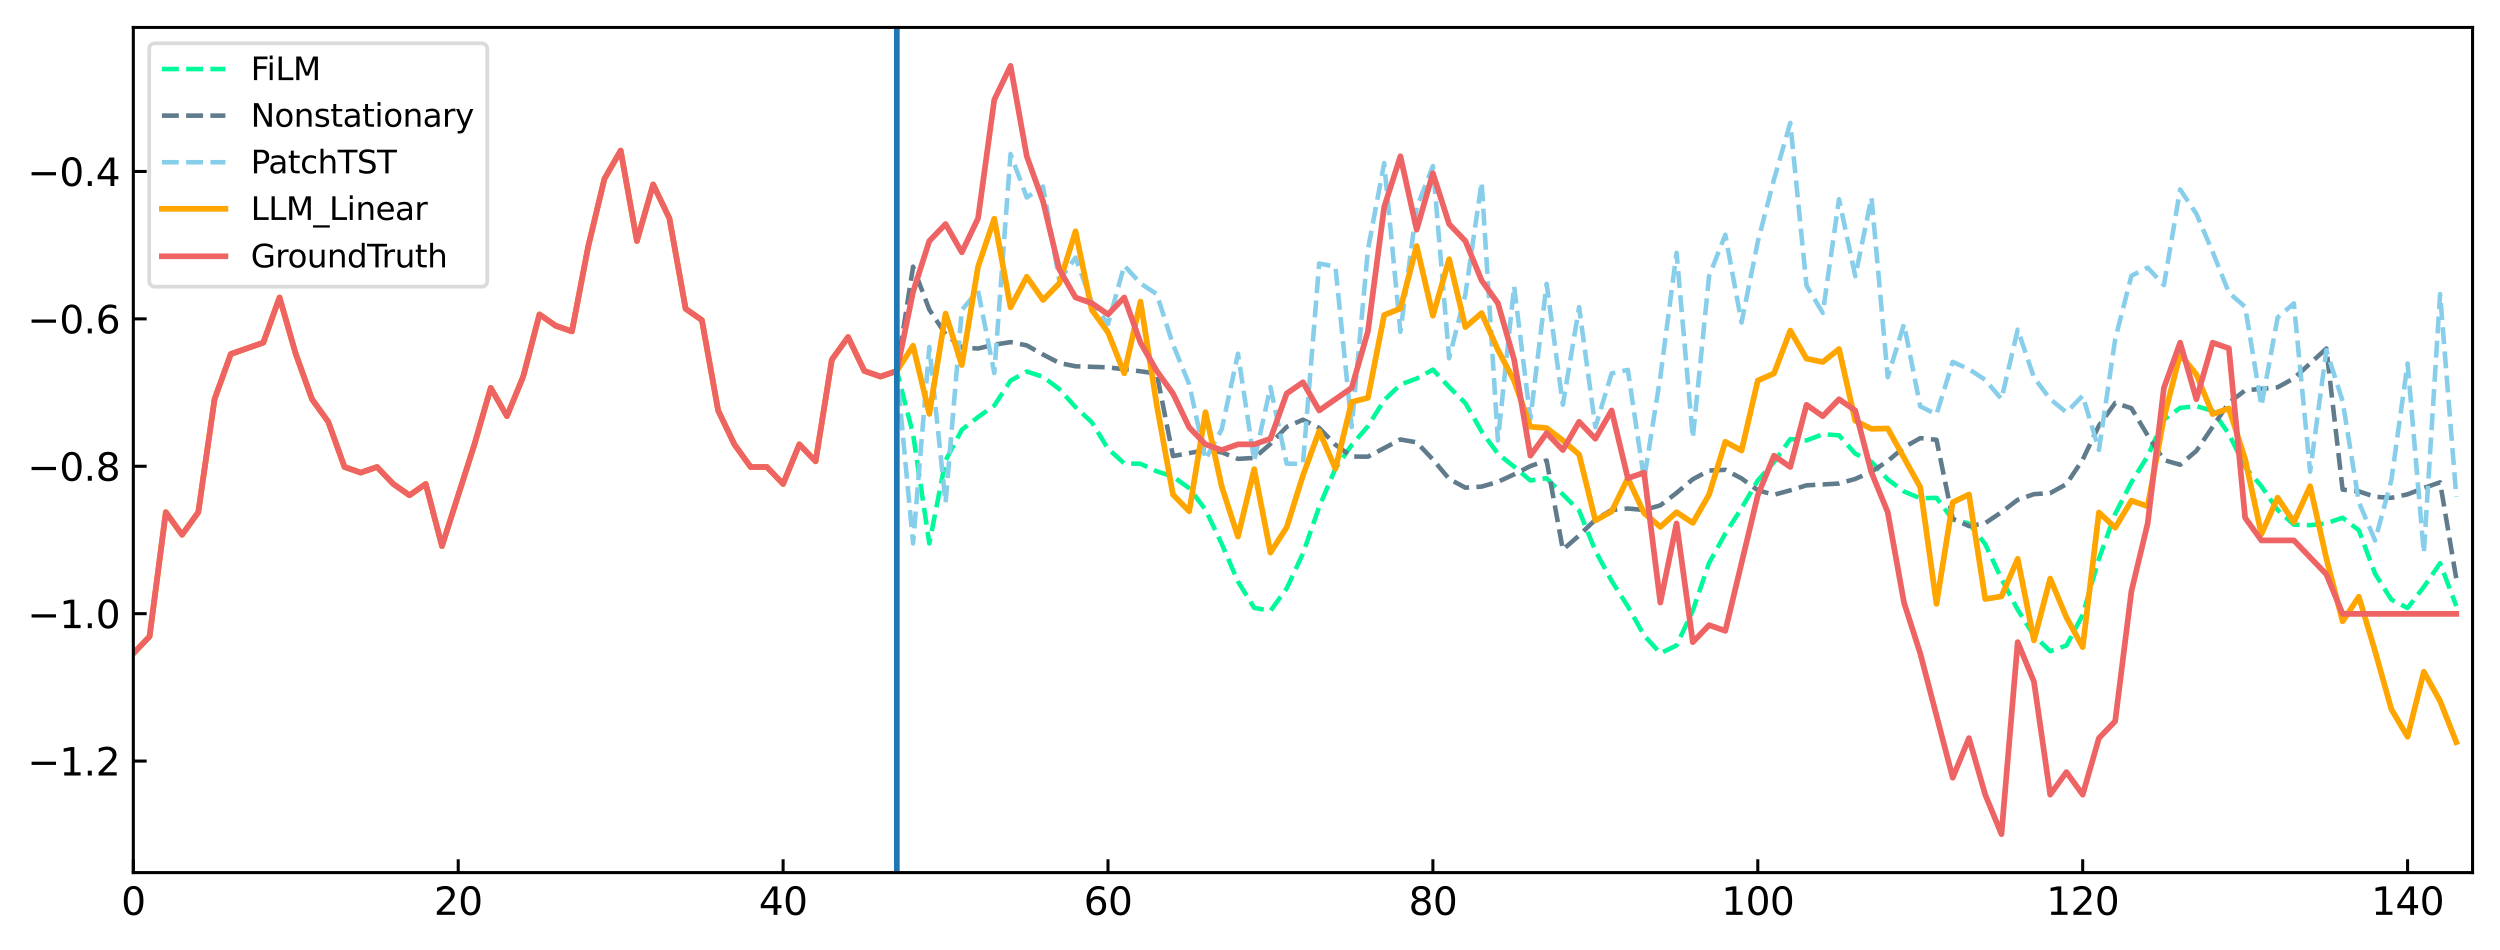 <?xml version="1.0" encoding="utf-8" standalone="no"?>
<!DOCTYPE svg PUBLIC "-//W3C//DTD SVG 1.1//EN"
  "http://www.w3.org/Graphics/SVG/1.1/DTD/svg11.dtd">
<svg xmlns:xlink="http://www.w3.org/1999/xlink" width="655.983pt" height="249.338pt" viewBox="0 0 655.983 249.338" xmlns="http://www.w3.org/2000/svg" version="1.1">
 <defs>
  <style type="text/css">*{stroke-linejoin: round; stroke-linecap: butt}</style>
 </defs>
 <g id="figure_1">
  <g id="patch_1">
   <path d="M 0 249.338 
L 655.983 249.338 
L 655.983 0 
L 0 0 
z
" style="fill: #ffffff"/>
  </g>
  <g id="axes_1">
   <g id="patch_2">
    <path d="M 34.983 228.96 
L 648.783 228.96 
L 648.783 7.2 
L 34.983 7.2 
z
" style="fill: #ffffff"/>
   </g>
   <g id="matplotlib.axis_1">
    <g id="xtick_1">
     <g id="line2d_1">
      <defs>
       <path id="md70ba033ee" d="M 0 0 
L 0 -3.5 
" style="stroke: #000000; stroke-width: 0.8"/>
      </defs>
      <g>
       <use xlink:href="#md70ba033ee" x="34.983" y="228.96" style="stroke: #000000; stroke-width: 0.8"/>
      </g>
     </g>
     <g id="text_1">
      <!-- 0 -->
      <g transform="translate(31.802 240.058)scale(0.1 -0.1)">
       <defs>
        <path id="DejaVuSans-30" d="M 2034 4250 
Q 1547 4250 1301 3770 
Q 1056 3291 1056 2328 
Q 1056 1369 1301 889 
Q 1547 409 2034 409 
Q 2525 409 2770 889 
Q 3016 1369 3016 2328 
Q 3016 3291 2770 3770 
Q 2525 4250 2034 4250 
z
M 2034 4750 
Q 2819 4750 3233 4129 
Q 3647 3509 3647 2328 
Q 3647 1150 3233 529 
Q 2819 -91 2034 -91 
Q 1250 -91 836 529 
Q 422 1150 422 2328 
Q 422 3509 836 4129 
Q 1250 4750 2034 4750 
z
" transform="scale(0.016)"/>
       </defs>
       <use xlink:href="#DejaVuSans-30"/>
      </g>
     </g>
    </g>
    <g id="xtick_2">
     <g id="line2d_2">
      <g>
       <use xlink:href="#md70ba033ee" x="120.233" y="228.96" style="stroke: #000000; stroke-width: 0.8"/>
      </g>
     </g>
     <g id="text_2">
      <!-- 20 -->
      <g transform="translate(113.87 240.058)scale(0.1 -0.1)">
       <defs>
        <path id="DejaVuSans-32" d="M 1228 531 
L 3431 531 
L 3431 0 
L 469 0 
L 469 531 
Q 828 903 1448 1529 
Q 2069 2156 2228 2338 
Q 2531 2678 2651 2914 
Q 2772 3150 2772 3378 
Q 2772 3750 2511 3984 
Q 2250 4219 1831 4219 
Q 1534 4219 1204 4116 
Q 875 4013 500 3803 
L 500 4441 
Q 881 4594 1212 4672 
Q 1544 4750 1819 4750 
Q 2544 4750 2975 4387 
Q 3406 4025 3406 3419 
Q 3406 3131 3298 2873 
Q 3191 2616 2906 2266 
Q 2828 2175 2409 1742 
Q 1991 1309 1228 531 
z
" transform="scale(0.016)"/>
       </defs>
       <use xlink:href="#DejaVuSans-32"/>
       <use xlink:href="#DejaVuSans-30" x="63.623"/>
      </g>
     </g>
    </g>
    <g id="xtick_3">
     <g id="line2d_3">
      <g>
       <use xlink:href="#md70ba033ee" x="205.483" y="228.96" style="stroke: #000000; stroke-width: 0.8"/>
      </g>
     </g>
     <g id="text_3">
      <!-- 40 -->
      <g transform="translate(199.12 240.058)scale(0.1 -0.1)">
       <defs>
        <path id="DejaVuSans-34" d="M 2419 4116 
L 825 1625 
L 2419 1625 
L 2419 4116 
z
M 2253 4666 
L 3047 4666 
L 3047 1625 
L 3713 1625 
L 3713 1100 
L 3047 1100 
L 3047 0 
L 2419 0 
L 2419 1100 
L 313 1100 
L 313 1709 
L 2253 4666 
z
" transform="scale(0.016)"/>
       </defs>
       <use xlink:href="#DejaVuSans-34"/>
       <use xlink:href="#DejaVuSans-30" x="63.623"/>
      </g>
     </g>
    </g>
    <g id="xtick_4">
     <g id="line2d_4">
      <g>
       <use xlink:href="#md70ba033ee" x="290.733" y="228.96" style="stroke: #000000; stroke-width: 0.8"/>
      </g>
     </g>
     <g id="text_4">
      <!-- 60 -->
      <g transform="translate(284.37 240.058)scale(0.1 -0.1)">
       <defs>
        <path id="DejaVuSans-36" d="M 2113 2584 
Q 1688 2584 1439 2293 
Q 1191 2003 1191 1497 
Q 1191 994 1439 701 
Q 1688 409 2113 409 
Q 2538 409 2786 701 
Q 3034 994 3034 1497 
Q 3034 2003 2786 2293 
Q 2538 2584 2113 2584 
z
M 3366 4563 
L 3366 3988 
Q 3128 4100 2886 4159 
Q 2644 4219 2406 4219 
Q 1781 4219 1451 3797 
Q 1122 3375 1075 2522 
Q 1259 2794 1537 2939 
Q 1816 3084 2150 3084 
Q 2853 3084 3261 2657 
Q 3669 2231 3669 1497 
Q 3669 778 3244 343 
Q 2819 -91 2113 -91 
Q 1303 -91 875 529 
Q 447 1150 447 2328 
Q 447 3434 972 4092 
Q 1497 4750 2381 4750 
Q 2619 4750 2861 4703 
Q 3103 4656 3366 4563 
z
" transform="scale(0.016)"/>
       </defs>
       <use xlink:href="#DejaVuSans-36"/>
       <use xlink:href="#DejaVuSans-30" x="63.623"/>
      </g>
     </g>
    </g>
    <g id="xtick_5">
     <g id="line2d_5">
      <g>
       <use xlink:href="#md70ba033ee" x="375.983" y="228.96" style="stroke: #000000; stroke-width: 0.8"/>
      </g>
     </g>
     <g id="text_5">
      <!-- 80 -->
      <g transform="translate(369.62 240.058)scale(0.1 -0.1)">
       <defs>
        <path id="DejaVuSans-38" d="M 2034 2216 
Q 1584 2216 1326 1975 
Q 1069 1734 1069 1313 
Q 1069 891 1326 650 
Q 1584 409 2034 409 
Q 2484 409 2743 651 
Q 3003 894 3003 1313 
Q 3003 1734 2745 1975 
Q 2488 2216 2034 2216 
z
M 1403 2484 
Q 997 2584 770 2862 
Q 544 3141 544 3541 
Q 544 4100 942 4425 
Q 1341 4750 2034 4750 
Q 2731 4750 3128 4425 
Q 3525 4100 3525 3541 
Q 3525 3141 3298 2862 
Q 3072 2584 2669 2484 
Q 3125 2378 3379 2068 
Q 3634 1759 3634 1313 
Q 3634 634 3220 271 
Q 2806 -91 2034 -91 
Q 1263 -91 848 271 
Q 434 634 434 1313 
Q 434 1759 690 2068 
Q 947 2378 1403 2484 
z
M 1172 3481 
Q 1172 3119 1398 2916 
Q 1625 2713 2034 2713 
Q 2441 2713 2670 2916 
Q 2900 3119 2900 3481 
Q 2900 3844 2670 4047 
Q 2441 4250 2034 4250 
Q 1625 4250 1398 4047 
Q 1172 3844 1172 3481 
z
" transform="scale(0.016)"/>
       </defs>
       <use xlink:href="#DejaVuSans-38"/>
       <use xlink:href="#DejaVuSans-30" x="63.623"/>
      </g>
     </g>
    </g>
    <g id="xtick_6">
     <g id="line2d_6">
      <g>
       <use xlink:href="#md70ba033ee" x="461.233" y="228.96" style="stroke: #000000; stroke-width: 0.8"/>
      </g>
     </g>
     <g id="text_6">
      <!-- 100 -->
      <g transform="translate(451.689 240.058)scale(0.1 -0.1)">
       <defs>
        <path id="DejaVuSans-31" d="M 794 531 
L 1825 531 
L 1825 4091 
L 703 3866 
L 703 4441 
L 1819 4666 
L 2450 4666 
L 2450 531 
L 3481 531 
L 3481 0 
L 794 0 
L 794 531 
z
" transform="scale(0.016)"/>
       </defs>
       <use xlink:href="#DejaVuSans-31"/>
       <use xlink:href="#DejaVuSans-30" x="63.623"/>
       <use xlink:href="#DejaVuSans-30" x="127.246"/>
      </g>
     </g>
    </g>
    <g id="xtick_7">
     <g id="line2d_7">
      <g>
       <use xlink:href="#md70ba033ee" x="546.483" y="228.96" style="stroke: #000000; stroke-width: 0.8"/>
      </g>
     </g>
     <g id="text_7">
      <!-- 120 -->
      <g transform="translate(536.939 240.058)scale(0.1 -0.1)">
       <use xlink:href="#DejaVuSans-31"/>
       <use xlink:href="#DejaVuSans-32" x="63.623"/>
       <use xlink:href="#DejaVuSans-30" x="127.246"/>
      </g>
     </g>
    </g>
    <g id="xtick_8">
     <g id="line2d_8">
      <g>
       <use xlink:href="#md70ba033ee" x="631.733" y="228.96" style="stroke: #000000; stroke-width: 0.8"/>
      </g>
     </g>
     <g id="text_8">
      <!-- 140 -->
      <g transform="translate(622.189 240.058)scale(0.1 -0.1)">
       <use xlink:href="#DejaVuSans-31"/>
       <use xlink:href="#DejaVuSans-34" x="63.623"/>
       <use xlink:href="#DejaVuSans-30" x="127.246"/>
      </g>
     </g>
    </g>
   </g>
   <g id="matplotlib.axis_2">
    <g id="ytick_1">
     <g id="line2d_9">
      <defs>
       <path id="m223c88ef98" d="M 0 0 
L 3.5 0 
" style="stroke: #000000; stroke-width: 0.8"/>
      </defs>
      <g>
       <use xlink:href="#m223c88ef98" x="34.983" y="199.694" style="stroke: #000000; stroke-width: 0.8"/>
      </g>
     </g>
     <g id="text_9">
      <!-- −1.2 -->
      <g transform="translate(7.2 203.493)scale(0.1 -0.1)">
       <defs>
        <path id="DejaVuSans-2212" d="M 678 2272 
L 4684 2272 
L 4684 1741 
L 678 1741 
L 678 2272 
z
" transform="scale(0.016)"/>
        <path id="DejaVuSans-2e" d="M 684 794 
L 1344 794 
L 1344 0 
L 684 0 
L 684 794 
z
" transform="scale(0.016)"/>
       </defs>
       <use xlink:href="#DejaVuSans-2212"/>
       <use xlink:href="#DejaVuSans-31" x="83.789"/>
       <use xlink:href="#DejaVuSans-2e" x="147.412"/>
       <use xlink:href="#DejaVuSans-32" x="179.199"/>
      </g>
     </g>
    </g>
    <g id="ytick_2">
     <g id="line2d_10">
      <g>
       <use xlink:href="#m223c88ef98" x="34.983" y="161.02" style="stroke: #000000; stroke-width: 0.8"/>
      </g>
     </g>
     <g id="text_10">
      <!-- −1.0 -->
      <g transform="translate(7.2 164.819)scale(0.1 -0.1)">
       <use xlink:href="#DejaVuSans-2212"/>
       <use xlink:href="#DejaVuSans-31" x="83.789"/>
       <use xlink:href="#DejaVuSans-2e" x="147.412"/>
       <use xlink:href="#DejaVuSans-30" x="179.199"/>
      </g>
     </g>
    </g>
    <g id="ytick_3">
     <g id="line2d_11">
      <g>
       <use xlink:href="#m223c88ef98" x="34.983" y="122.346" style="stroke: #000000; stroke-width: 0.8"/>
      </g>
     </g>
     <g id="text_11">
      <!-- −0.8 -->
      <g transform="translate(7.2 126.145)scale(0.1 -0.1)">
       <use xlink:href="#DejaVuSans-2212"/>
       <use xlink:href="#DejaVuSans-30" x="83.789"/>
       <use xlink:href="#DejaVuSans-2e" x="147.412"/>
       <use xlink:href="#DejaVuSans-38" x="179.199"/>
      </g>
     </g>
    </g>
    <g id="ytick_4">
     <g id="line2d_12">
      <g>
       <use xlink:href="#m223c88ef98" x="34.983" y="83.672" style="stroke: #000000; stroke-width: 0.8"/>
      </g>
     </g>
     <g id="text_12">
      <!-- −0.6 -->
      <g transform="translate(7.2 87.471)scale(0.1 -0.1)">
       <use xlink:href="#DejaVuSans-2212"/>
       <use xlink:href="#DejaVuSans-30" x="83.789"/>
       <use xlink:href="#DejaVuSans-2e" x="147.412"/>
       <use xlink:href="#DejaVuSans-36" x="179.199"/>
      </g>
     </g>
    </g>
    <g id="ytick_5">
     <g id="line2d_13">
      <g>
       <use xlink:href="#m223c88ef98" x="34.983" y="44.997" style="stroke: #000000; stroke-width: 0.8"/>
      </g>
     </g>
     <g id="text_13">
      <!-- −0.4 -->
      <g transform="translate(7.2 48.797)scale(0.1 -0.1)">
       <use xlink:href="#DejaVuSans-2212"/>
       <use xlink:href="#DejaVuSans-30" x="83.789"/>
       <use xlink:href="#DejaVuSans-2e" x="147.412"/>
       <use xlink:href="#DejaVuSans-34" x="179.199"/>
      </g>
     </g>
    </g>
   </g>
   <g id="line2d_14">
    <path d="M 34.983 171.446 
L 39.245 167 
L 43.508 134.401 
L 47.77 140.322 
L 52.033 134.401 
L 56.295 104.752 
L 60.558 92.888 
L 69.083 89.917 
L 73.345 78.053 
L 77.608 92.888 
L 81.87 104.752 
L 86.133 110.673 
L 90.395 122.537 
L 94.658 124.012 
L 98.92 122.537 
L 103.183 126.983 
L 107.445 129.954 
L 111.708 126.983 
L 115.97 143.293 
L 124.495 116.594 
L 128.758 101.78 
L 133.02 109.198 
L 137.283 98.809 
L 141.545 82.499 
L 145.808 85.47 
L 150.07 86.945 
L 154.333 64.714 
L 158.595 46.929 
L 162.858 39.511 
L 167.12 63.239 
L 171.383 48.404 
L 175.645 57.297 
L 179.908 81.024 
L 184.17 83.995 
L 188.433 107.702 
L 192.695 116.594 
L 196.958 122.537 
L 201.22 122.537 
L 205.483 126.983 
L 209.745 116.594 
L 214.008 121.041 
L 218.27 94.363 
L 222.533 88.442 
L 226.795 97.334 
L 231.058 98.809 
L 235.32 97.334 
L 239.583 113.915 
L 243.845 142.592 
L 248.108 120.849 
L 252.37 112.771 
L 256.633 109.438 
L 260.895 106.42 
L 265.158 99.879 
L 269.42 97.491 
L 273.683 98.873 
L 277.945 102.087 
L 282.208 106.818 
L 286.47 110.788 
L 290.733 117.724 
L 294.995 121.604 
L 299.258 121.691 
L 303.52 123.679 
L 307.783 125.044 
L 312.045 128.114 
L 316.308 133.72 
L 320.57 142.703 
L 324.833 152.581 
L 329.095 159.489 
L 333.358 160.284 
L 337.62 154.387 
L 341.883 145.253 
L 346.145 132.991 
L 350.408 122.921 
L 354.67 116.781 
L 358.933 111.831 
L 363.195 105.007 
L 367.458 100.912 
L 371.72 99.329 
L 375.983 96.984 
L 380.245 101.555 
L 384.508 105.782 
L 388.77 113.22 
L 393.033 119.057 
L 397.295 122.469 
L 401.558 126.078 
L 405.82 125.48 
L 414.345 134.001 
L 418.608 144.505 
L 422.87 152.41 
L 427.133 159.121 
L 431.395 166.724 
L 435.658 171.413 
L 439.92 169.343 
L 444.183 160.211 
L 448.445 147.731 
L 452.708 140.005 
L 456.97 133.354 
L 461.233 126.078 
L 465.495 121.219 
L 469.758 115.216 
L 474.02 115.562 
L 478.283 113.96 
L 482.545 114.223 
L 486.808 119.043 
L 491.07 121.208 
L 495.333 125.779 
L 499.595 128.959 
L 503.858 130.744 
L 508.12 130.631 
L 512.383 136.343 
L 516.645 137.373 
L 520.908 142.764 
L 525.17 151.877 
L 529.433 159.987 
L 533.695 166.789 
L 537.958 170.863 
L 542.22 169.391 
L 546.483 161.306 
L 550.745 146.61 
L 555.008 134.82 
L 559.27 126.519 
L 563.533 119.677 
L 567.795 110.117 
L 572.058 107.024 
L 576.32 106.577 
L 580.583 107.799 
L 584.845 113.871 
L 589.108 122.604 
L 593.37 127.575 
L 597.633 133.8 
L 601.895 137.665 
L 606.158 137.807 
L 610.42 137.321 
L 614.683 135.848 
L 618.945 139.146 
L 623.208 150.552 
L 627.47 157.334 
L 631.733 159.54 
L 635.995 153.99 
L 640.258 147.785 
L 644.52 159.02 
L 644.52 159.02 
" clip-path="url(#p377c8f3052)" style="fill: none; stroke-dasharray: 4.44,1.92; stroke-dashoffset: 0; stroke: #00fa9a; stroke-width: 1.2"/>
   </g>
   <g id="line2d_15">
    <path d="M 34.983 171.446 
L 39.245 167 
L 43.508 134.401 
L 47.77 140.322 
L 52.033 134.401 
L 56.295 104.752 
L 60.558 92.888 
L 69.083 89.917 
L 73.345 78.053 
L 77.608 92.888 
L 81.87 104.752 
L 86.133 110.673 
L 90.395 122.537 
L 94.658 124.012 
L 98.92 122.537 
L 103.183 126.983 
L 107.445 129.954 
L 111.708 126.983 
L 115.97 143.293 
L 124.495 116.594 
L 128.758 101.78 
L 133.02 109.198 
L 137.283 98.809 
L 141.545 82.499 
L 145.808 85.47 
L 150.07 86.945 
L 154.333 64.714 
L 158.595 46.929 
L 162.858 39.511 
L 167.12 63.239 
L 171.383 48.404 
L 175.645 57.297 
L 179.908 81.024 
L 184.17 83.995 
L 188.433 107.702 
L 192.695 116.594 
L 196.958 122.537 
L 201.22 122.537 
L 205.483 126.983 
L 209.745 116.594 
L 214.008 121.041 
L 218.27 94.363 
L 222.533 88.442 
L 226.795 97.334 
L 231.058 98.809 
L 235.32 97.334 
L 239.583 69.969 
L 243.845 81.233 
L 248.108 87.69 
L 252.37 91.185 
L 256.633 91.454 
L 260.895 90.438 
L 265.158 89.771 
L 269.42 90.629 
L 273.683 93.028 
L 277.945 95.241 
L 282.208 96.11 
L 290.733 96.389 
L 299.258 97.423 
L 303.52 98.027 
L 307.783 119.664 
L 316.308 118.115 
L 320.57 118.683 
L 324.833 120.408 
L 329.095 120.15 
L 333.358 116.481 
L 337.62 112.004 
L 341.883 110.128 
L 346.145 112.28 
L 350.408 116.704 
L 354.67 119.79 
L 358.933 119.833 
L 367.458 115.322 
L 371.72 116.061 
L 375.983 120.568 
L 380.245 125.667 
L 384.508 127.965 
L 388.77 127.684 
L 393.033 126.433 
L 397.295 124.473 
L 401.558 122.299 
L 405.82 120.82 
L 410.083 144.242 
L 414.345 140.504 
L 418.608 136.374 
L 422.87 133.818 
L 427.133 133.437 
L 431.395 133.814 
L 435.658 132.601 
L 439.92 129.327 
L 444.183 125.746 
L 448.445 123.47 
L 452.708 123.281 
L 456.97 125.54 
L 461.233 128.647 
L 465.495 129.822 
L 469.758 128.661 
L 474.02 127.351 
L 482.545 126.878 
L 486.808 125.668 
L 491.07 123.772 
L 495.333 120.981 
L 499.595 117.377 
L 503.858 114.964 
L 508.12 115.4 
L 512.383 136.113 
L 516.645 138.041 
L 520.908 137.268 
L 525.17 134.399 
L 529.433 131.147 
L 533.695 129.663 
L 537.958 129.386 
L 542.22 127.036 
L 546.483 120.601 
L 550.745 111.678 
L 555.008 105.743 
L 559.27 107.112 
L 563.533 114.254 
L 567.795 120.716 
L 572.058 121.946 
L 576.32 118.296 
L 584.845 105.686 
L 589.108 102.437 
L 597.633 101.622 
L 601.895 99.286 
L 610.42 91.461 
L 614.683 128.465 
L 618.945 128.933 
L 623.208 130.365 
L 627.47 130.619 
L 631.733 129.711 
L 635.995 128.053 
L 640.258 126.559 
L 644.52 151.907 
L 644.52 151.907 
" clip-path="url(#p377c8f3052)" style="fill: none; stroke-dasharray: 4.44,1.92; stroke-dashoffset: 0; stroke: #607b8b; stroke-width: 1.2"/>
   </g>
   <g id="line2d_16">
    <path d="M 34.983 171.446 
L 39.245 167 
L 43.508 134.401 
L 47.77 140.322 
L 52.033 134.401 
L 56.295 104.752 
L 60.558 92.888 
L 69.083 89.917 
L 73.345 78.053 
L 77.608 92.888 
L 81.87 104.752 
L 86.133 110.673 
L 90.395 122.537 
L 94.658 124.012 
L 98.92 122.537 
L 103.183 126.983 
L 107.445 129.954 
L 111.708 126.983 
L 115.97 143.293 
L 124.495 116.594 
L 128.758 101.78 
L 133.02 109.198 
L 137.283 98.809 
L 141.545 82.499 
L 145.808 85.47 
L 150.07 86.945 
L 154.333 64.714 
L 158.595 46.929 
L 162.858 39.511 
L 167.12 63.239 
L 171.383 48.404 
L 175.645 57.297 
L 179.908 81.024 
L 184.17 83.995 
L 188.433 107.702 
L 192.695 116.594 
L 196.958 122.537 
L 201.22 122.537 
L 205.483 126.983 
L 209.745 116.594 
L 214.008 121.041 
L 218.27 94.363 
L 222.533 88.442 
L 226.795 97.334 
L 231.058 98.809 
L 235.32 97.334 
L 239.583 142.582 
L 243.845 91.04 
L 248.108 131.937 
L 252.37 81.335 
L 256.633 76.289 
L 260.895 97.874 
L 265.158 40.393 
L 269.42 51.811 
L 273.683 48.947 
L 277.945 73.567 
L 282.208 67.59 
L 286.47 79.341 
L 290.733 85.052 
L 294.995 69.664 
L 299.258 74.367 
L 303.52 77.16 
L 307.783 90.401 
L 312.045 100.848 
L 316.308 120.543 
L 320.57 112.642 
L 324.833 92.816 
L 329.095 120.917 
L 333.358 101.575 
L 337.62 121.657 
L 341.883 121.719 
L 346.145 69.137 
L 350.408 69.99 
L 354.67 112.043 
L 358.933 65.524 
L 363.195 42.799 
L 367.458 87.074 
L 371.72 54.464 
L 375.983 43.58 
L 380.245 93.995 
L 384.508 77.223 
L 388.77 47.766 
L 393.033 115.557 
L 397.295 75.092 
L 401.558 109.953 
L 405.82 74.469 
L 410.083 106.192 
L 414.345 80.593 
L 418.608 112.086 
L 422.87 97.985 
L 427.133 97.053 
L 431.395 125.802 
L 435.658 98.894 
L 439.92 66.342 
L 444.183 114.904 
L 448.445 72.458 
L 452.708 61.61 
L 456.97 84.641 
L 461.233 63.429 
L 465.495 47.036 
L 469.758 32.257 
L 474.02 74.964 
L 478.283 82.104 
L 482.545 52.262 
L 486.808 72.474 
L 491.07 51.838 
L 495.333 98.972 
L 499.595 85.041 
L 503.858 106.624 
L 508.12 108.727 
L 512.383 94.961 
L 516.645 96.866 
L 520.908 99.671 
L 525.17 104.714 
L 529.433 86.497 
L 533.695 99.059 
L 537.958 104.714 
L 542.22 108.209 
L 546.483 103.821 
L 550.745 118.062 
L 555.008 88.999 
L 559.27 72.356 
L 563.533 70.233 
L 567.795 74.81 
L 572.058 49.729 
L 576.32 56.114 
L 580.583 66.098 
L 584.845 76.795 
L 589.108 80.521 
L 593.37 106.51 
L 597.633 83.303 
L 601.895 79.614 
L 606.158 123.778 
L 610.42 91.88 
L 614.683 105.248 
L 618.945 131.78 
L 623.208 141.821 
L 627.47 126.021 
L 631.733 95.381 
L 635.995 145.084 
L 640.258 77.16 
L 644.52 130.399 
L 644.52 130.399 
" clip-path="url(#p377c8f3052)" style="fill: none; stroke-dasharray: 4.44,1.92; stroke-dashoffset: 0; stroke: #87ceeb; stroke-width: 1.2"/>
   </g>
   <g id="line2d_17">
    <path d="M 34.983 171.446 
L 39.245 167 
L 43.508 134.401 
L 47.77 140.322 
L 52.033 134.401 
L 56.295 104.752 
L 60.558 92.888 
L 69.083 89.917 
L 73.345 78.053 
L 77.608 92.888 
L 81.87 104.752 
L 86.133 110.673 
L 90.395 122.537 
L 94.658 124.012 
L 98.92 122.537 
L 103.183 126.983 
L 107.445 129.954 
L 111.708 126.983 
L 115.97 143.293 
L 124.495 116.594 
L 128.758 101.78 
L 133.02 109.198 
L 137.283 98.809 
L 141.545 82.499 
L 145.808 85.47 
L 150.07 86.945 
L 154.333 64.714 
L 158.595 46.929 
L 162.858 39.511 
L 167.12 63.239 
L 171.383 48.404 
L 175.645 57.297 
L 179.908 81.024 
L 184.17 83.995 
L 188.433 107.702 
L 192.695 116.594 
L 196.958 122.537 
L 201.22 122.537 
L 205.483 126.983 
L 209.745 116.594 
L 214.008 121.041 
L 218.27 94.363 
L 222.533 88.442 
L 226.795 97.334 
L 231.058 98.809 
L 235.32 97.334 
L 239.583 90.715 
L 243.845 108.607 
L 248.108 82.289 
L 252.37 95.786 
L 256.633 69.986 
L 260.895 57.383 
L 265.158 80.633 
L 269.42 72.616 
L 273.683 78.711 
L 277.945 74.365 
L 282.208 60.697 
L 286.47 81.302 
L 290.733 87.209 
L 294.995 97.955 
L 299.258 79.125 
L 303.52 106.275 
L 307.783 129.793 
L 312.045 134.16 
L 316.308 108.148 
L 320.57 127.663 
L 324.833 140.797 
L 329.095 123.107 
L 333.358 144.99 
L 337.62 138.375 
L 341.883 124.772 
L 346.145 113.101 
L 350.408 122.977 
L 354.67 105.472 
L 358.933 104.393 
L 363.195 82.665 
L 367.458 80.954 
L 371.72 64.549 
L 375.983 82.838 
L 380.245 68.005 
L 384.508 85.839 
L 388.77 82.15 
L 393.033 91.787 
L 397.295 99.891 
L 401.558 111.971 
L 405.82 112.315 
L 410.083 115.567 
L 414.345 119.263 
L 418.608 136.556 
L 422.87 134.225 
L 427.133 125.482 
L 431.395 134.64 
L 435.658 138.261 
L 439.92 134.39 
L 444.183 137.208 
L 448.445 129.781 
L 452.708 115.919 
L 456.97 118.218 
L 461.233 99.859 
L 465.495 97.974 
L 469.758 86.739 
L 474.02 94.12 
L 478.283 94.985 
L 482.545 91.585 
L 486.808 110.403 
L 491.07 112.531 
L 495.333 112.428 
L 503.858 127.826 
L 508.12 158.464 
L 512.383 131.806 
L 516.645 129.746 
L 520.908 157.186 
L 525.17 156.495 
L 529.433 146.626 
L 533.695 168.039 
L 537.958 151.815 
L 542.22 162.005 
L 546.483 169.815 
L 550.745 134.473 
L 555.008 138.455 
L 559.27 131.37 
L 563.533 132.844 
L 567.795 109.596 
L 572.058 92.944 
L 576.32 98.267 
L 580.583 108.652 
L 584.845 107.184 
L 589.108 120.503 
L 593.37 140.155 
L 597.633 130.576 
L 601.895 136.999 
L 606.158 127.587 
L 610.42 146.539 
L 614.683 163.028 
L 618.945 156.575 
L 623.208 170.87 
L 627.47 186.083 
L 631.733 193.323 
L 635.995 176.269 
L 640.258 183.945 
L 644.52 194.729 
L 644.52 194.729 
" clip-path="url(#p377c8f3052)" style="fill: none; stroke: #ffa500; stroke-width: 1.5; stroke-linecap: square"/>
   </g>
   <g id="line2d_18">
    <path d="M 34.983 171.446 
L 39.245 167 
L 43.508 134.401 
L 47.77 140.322 
L 52.033 134.401 
L 56.295 104.752 
L 60.558 92.888 
L 69.083 89.917 
L 73.345 78.053 
L 77.608 92.888 
L 81.87 104.752 
L 86.133 110.673 
L 90.395 122.537 
L 94.658 124.012 
L 98.92 122.537 
L 103.183 126.983 
L 107.445 129.954 
L 111.708 126.983 
L 115.97 143.293 
L 124.495 116.594 
L 128.758 101.78 
L 133.02 109.198 
L 137.283 98.809 
L 141.545 82.499 
L 145.808 85.47 
L 150.07 86.945 
L 154.333 64.714 
L 158.595 46.929 
L 162.858 39.511 
L 167.12 63.239 
L 171.383 48.404 
L 175.645 57.297 
L 179.908 81.024 
L 184.17 83.995 
L 188.433 107.702 
L 192.695 116.594 
L 196.958 122.537 
L 201.22 122.537 
L 205.483 126.983 
L 209.745 116.594 
L 214.008 121.041 
L 218.27 94.363 
L 222.533 88.442 
L 226.795 97.334 
L 231.058 98.809 
L 235.32 97.334 
L 239.583 76.578 
L 243.845 63.239 
L 248.108 58.793 
L 252.37 66.21 
L 256.633 57.297 
L 260.895 26.173 
L 265.158 17.28 
L 269.42 41.008 
L 273.683 52.85 
L 277.945 70.656 
L 282.208 78.053 
L 286.47 79.549 
L 290.733 82.499 
L 294.995 78.053 
L 299.258 89.917 
L 303.52 97.334 
L 307.783 103.256 
L 312.045 112.148 
L 316.308 116.594 
L 320.57 118.091 
L 324.833 116.594 
L 329.095 116.594 
L 333.358 115.119 
L 337.62 103.256 
L 341.883 100.305 
L 346.145 107.702 
L 354.67 101.78 
L 358.933 86.945 
L 363.195 54.346 
L 367.458 41.008 
L 371.72 60.268 
L 375.983 45.454 
L 380.245 58.793 
L 384.508 63.239 
L 388.77 73.607 
L 393.033 79.549 
L 397.295 94.363 
L 401.558 119.566 
L 405.82 113.644 
L 410.083 118.091 
L 414.345 110.673 
L 418.608 115.119 
L 422.87 107.702 
L 427.133 125.487 
L 431.395 124.012 
L 435.658 158.107 
L 439.92 137.351 
L 444.183 168.496 
L 448.445 164.028 
L 452.708 165.525 
L 461.233 129.954 
L 465.495 119.566 
L 469.758 122.537 
L 474.02 106.227 
L 478.283 109.198 
L 482.545 104.752 
L 486.808 107.702 
L 491.07 124.012 
L 495.333 134.401 
L 499.595 158.107 
L 503.858 171.446 
L 512.383 204.066 
L 516.645 193.677 
L 520.908 208.512 
L 525.17 218.88 
L 529.433 168.496 
L 533.695 178.863 
L 537.958 208.512 
L 542.22 202.591 
L 546.483 208.512 
L 550.745 193.677 
L 555.008 189.231 
L 559.27 155.136 
L 563.533 137.351 
L 567.795 101.78 
L 572.058 89.917 
L 576.32 104.752 
L 580.583 89.917 
L 584.845 91.392 
L 589.108 135.876 
L 593.37 141.797 
L 601.895 141.797 
L 610.42 150.69 
L 614.683 161.078 
L 644.52 161.078 
L 644.52 161.078 
" clip-path="url(#p377c8f3052)" style="fill: none; stroke: #ee6363; stroke-width: 1.5; stroke-linecap: square"/>
   </g>
   <g id="line2d_19">
    <path d="M 235.32 228.96 
L 235.32 7.2 
" clip-path="url(#p377c8f3052)" style="fill: none; stroke: #1f77b4; stroke-width: 1.5; stroke-linecap: square"/>
   </g>
   <g id="patch_3">
    <path d="M 34.983 228.96 
L 34.983 7.2 
" style="fill: none; stroke: #000000; stroke-width: 0.8; stroke-linejoin: miter; stroke-linecap: square"/>
   </g>
   <g id="patch_4">
    <path d="M 648.783 228.96 
L 648.783 7.2 
" style="fill: none; stroke: #000000; stroke-width: 0.8; stroke-linejoin: miter; stroke-linecap: square"/>
   </g>
   <g id="patch_5">
    <path d="M 34.983 228.96 
L 648.783 228.96 
" style="fill: none; stroke: #000000; stroke-width: 0.8; stroke-linejoin: miter; stroke-linecap: square"/>
   </g>
   <g id="patch_6">
    <path d="M 34.983 7.2 
L 648.783 7.2 
" style="fill: none; stroke: #000000; stroke-width: 0.8; stroke-linejoin: miter; stroke-linecap: square"/>
   </g>
   <g id="legend_1">
    <g id="patch_7">
     <path d="M 40.814 75.23 
L 126.203 75.23 
Q 127.869 75.23 127.869 73.564 
L 127.869 13.031 
Q 127.869 11.365 126.203 11.365 
L 40.814 11.365 
Q 39.148 11.365 39.148 13.031 
L 39.148 73.564 
Q 39.148 75.23 40.814 75.23 
z
" style="fill: #ffffff; opacity: 0.7; stroke: #cccccc; stroke-linejoin: miter"/>
    </g>
    <g id="line2d_20">
     <path d="M 42.48 18.111 
L 50.81 18.111 
L 59.14 18.111 
" style="fill: none; stroke-dasharray: 4.44,1.92; stroke-dashoffset: 0; stroke: #00fa9a; stroke-width: 1.2"/>
    </g>
    <g id="text_14">
     <!-- FiLM -->
     <g transform="translate(65.804 21.026)scale(0.083 -0.083)">
      <defs>
       <path id="DejaVuSans-46" d="M 628 4666 
L 3309 4666 
L 3309 4134 
L 1259 4134 
L 1259 2759 
L 3109 2759 
L 3109 2228 
L 1259 2228 
L 1259 0 
L 628 0 
L 628 4666 
z
" transform="scale(0.016)"/>
       <path id="DejaVuSans-69" d="M 603 3500 
L 1178 3500 
L 1178 0 
L 603 0 
L 603 3500 
z
M 603 4863 
L 1178 4863 
L 1178 4134 
L 603 4134 
L 603 4863 
z
" transform="scale(0.016)"/>
       <path id="DejaVuSans-4c" d="M 628 4666 
L 1259 4666 
L 1259 531 
L 3531 531 
L 3531 0 
L 628 0 
L 628 4666 
z
" transform="scale(0.016)"/>
       <path id="DejaVuSans-4d" d="M 628 4666 
L 1569 4666 
L 2759 1491 
L 3956 4666 
L 4897 4666 
L 4897 0 
L 4281 0 
L 4281 4097 
L 3078 897 
L 2444 897 
L 1241 4097 
L 1241 0 
L 628 0 
L 628 4666 
z
" transform="scale(0.016)"/>
      </defs>
      <use xlink:href="#DejaVuSans-46"/>
      <use xlink:href="#DejaVuSans-69" x="50.27"/>
      <use xlink:href="#DejaVuSans-4c" x="78.053"/>
      <use xlink:href="#DejaVuSans-4d" x="133.766"/>
     </g>
    </g>
    <g id="line2d_21">
     <path d="M 42.48 30.338 
L 50.81 30.338 
L 59.14 30.338 
" style="fill: none; stroke-dasharray: 4.44,1.92; stroke-dashoffset: 0; stroke: #607b8b; stroke-width: 1.2"/>
    </g>
    <g id="text_15">
     <!-- Nonstationary -->
     <g transform="translate(65.804 33.253)scale(0.083 -0.083)">
      <defs>
       <path id="DejaVuSans-4e" d="M 628 4666 
L 1478 4666 
L 3547 763 
L 3547 4666 
L 4159 4666 
L 4159 0 
L 3309 0 
L 1241 3903 
L 1241 0 
L 628 0 
L 628 4666 
z
" transform="scale(0.016)"/>
       <path id="DejaVuSans-6f" d="M 1959 3097 
Q 1497 3097 1228 2736 
Q 959 2375 959 1747 
Q 959 1119 1226 758 
Q 1494 397 1959 397 
Q 2419 397 2687 759 
Q 2956 1122 2956 1747 
Q 2956 2369 2687 2733 
Q 2419 3097 1959 3097 
z
M 1959 3584 
Q 2709 3584 3137 3096 
Q 3566 2609 3566 1747 
Q 3566 888 3137 398 
Q 2709 -91 1959 -91 
Q 1206 -91 779 398 
Q 353 888 353 1747 
Q 353 2609 779 3096 
Q 1206 3584 1959 3584 
z
" transform="scale(0.016)"/>
       <path id="DejaVuSans-6e" d="M 3513 2113 
L 3513 0 
L 2938 0 
L 2938 2094 
Q 2938 2591 2744 2837 
Q 2550 3084 2163 3084 
Q 1697 3084 1428 2787 
Q 1159 2491 1159 1978 
L 1159 0 
L 581 0 
L 581 3500 
L 1159 3500 
L 1159 2956 
Q 1366 3272 1645 3428 
Q 1925 3584 2291 3584 
Q 2894 3584 3203 3211 
Q 3513 2838 3513 2113 
z
" transform="scale(0.016)"/>
       <path id="DejaVuSans-73" d="M 2834 3397 
L 2834 2853 
Q 2591 2978 2328 3040 
Q 2066 3103 1784 3103 
Q 1356 3103 1142 2972 
Q 928 2841 928 2578 
Q 928 2378 1081 2264 
Q 1234 2150 1697 2047 
L 1894 2003 
Q 2506 1872 2764 1633 
Q 3022 1394 3022 966 
Q 3022 478 2636 193 
Q 2250 -91 1575 -91 
Q 1294 -91 989 -36 
Q 684 19 347 128 
L 347 722 
Q 666 556 975 473 
Q 1284 391 1588 391 
Q 1994 391 2212 530 
Q 2431 669 2431 922 
Q 2431 1156 2273 1281 
Q 2116 1406 1581 1522 
L 1381 1569 
Q 847 1681 609 1914 
Q 372 2147 372 2553 
Q 372 3047 722 3315 
Q 1072 3584 1716 3584 
Q 2034 3584 2315 3537 
Q 2597 3491 2834 3397 
z
" transform="scale(0.016)"/>
       <path id="DejaVuSans-74" d="M 1172 4494 
L 1172 3500 
L 2356 3500 
L 2356 3053 
L 1172 3053 
L 1172 1153 
Q 1172 725 1289 603 
Q 1406 481 1766 481 
L 2356 481 
L 2356 0 
L 1766 0 
Q 1100 0 847 248 
Q 594 497 594 1153 
L 594 3053 
L 172 3053 
L 172 3500 
L 594 3500 
L 594 4494 
L 1172 4494 
z
" transform="scale(0.016)"/>
       <path id="DejaVuSans-61" d="M 2194 1759 
Q 1497 1759 1228 1600 
Q 959 1441 959 1056 
Q 959 750 1161 570 
Q 1363 391 1709 391 
Q 2188 391 2477 730 
Q 2766 1069 2766 1631 
L 2766 1759 
L 2194 1759 
z
M 3341 1997 
L 3341 0 
L 2766 0 
L 2766 531 
Q 2569 213 2275 61 
Q 1981 -91 1556 -91 
Q 1019 -91 701 211 
Q 384 513 384 1019 
Q 384 1609 779 1909 
Q 1175 2209 1959 2209 
L 2766 2209 
L 2766 2266 
Q 2766 2663 2505 2880 
Q 2244 3097 1772 3097 
Q 1472 3097 1187 3025 
Q 903 2953 641 2809 
L 641 3341 
Q 956 3463 1253 3523 
Q 1550 3584 1831 3584 
Q 2591 3584 2966 3190 
Q 3341 2797 3341 1997 
z
" transform="scale(0.016)"/>
       <path id="DejaVuSans-72" d="M 2631 2963 
Q 2534 3019 2420 3045 
Q 2306 3072 2169 3072 
Q 1681 3072 1420 2755 
Q 1159 2438 1159 1844 
L 1159 0 
L 581 0 
L 581 3500 
L 1159 3500 
L 1159 2956 
Q 1341 3275 1631 3429 
Q 1922 3584 2338 3584 
Q 2397 3584 2469 3576 
Q 2541 3569 2628 3553 
L 2631 2963 
z
" transform="scale(0.016)"/>
       <path id="DejaVuSans-79" d="M 2059 -325 
Q 1816 -950 1584 -1140 
Q 1353 -1331 966 -1331 
L 506 -1331 
L 506 -850 
L 844 -850 
Q 1081 -850 1212 -737 
Q 1344 -625 1503 -206 
L 1606 56 
L 191 3500 
L 800 3500 
L 1894 763 
L 2988 3500 
L 3597 3500 
L 2059 -325 
z
" transform="scale(0.016)"/>
      </defs>
      <use xlink:href="#DejaVuSans-4e"/>
      <use xlink:href="#DejaVuSans-6f" x="74.805"/>
      <use xlink:href="#DejaVuSans-6e" x="135.986"/>
      <use xlink:href="#DejaVuSans-73" x="199.365"/>
      <use xlink:href="#DejaVuSans-74" x="251.465"/>
      <use xlink:href="#DejaVuSans-61" x="290.674"/>
      <use xlink:href="#DejaVuSans-74" x="351.953"/>
      <use xlink:href="#DejaVuSans-69" x="391.162"/>
      <use xlink:href="#DejaVuSans-6f" x="418.945"/>
      <use xlink:href="#DejaVuSans-6e" x="480.127"/>
      <use xlink:href="#DejaVuSans-61" x="543.506"/>
      <use xlink:href="#DejaVuSans-72" x="604.785"/>
      <use xlink:href="#DejaVuSans-79" x="645.898"/>
     </g>
    </g>
    <g id="line2d_22">
     <path d="M 42.48 42.565 
L 50.81 42.565 
L 59.14 42.565 
" style="fill: none; stroke-dasharray: 4.44,1.92; stroke-dashoffset: 0; stroke: #87ceeb; stroke-width: 1.2"/>
    </g>
    <g id="text_16">
     <!-- PatchTST -->
     <g transform="translate(65.804 45.48)scale(0.083 -0.083)">
      <defs>
       <path id="DejaVuSans-50" d="M 1259 4147 
L 1259 2394 
L 2053 2394 
Q 2494 2394 2734 2622 
Q 2975 2850 2975 3272 
Q 2975 3691 2734 3919 
Q 2494 4147 2053 4147 
L 1259 4147 
z
M 628 4666 
L 2053 4666 
Q 2838 4666 3239 4311 
Q 3641 3956 3641 3272 
Q 3641 2581 3239 2228 
Q 2838 1875 2053 1875 
L 1259 1875 
L 1259 0 
L 628 0 
L 628 4666 
z
" transform="scale(0.016)"/>
       <path id="DejaVuSans-63" d="M 3122 3366 
L 3122 2828 
Q 2878 2963 2633 3030 
Q 2388 3097 2138 3097 
Q 1578 3097 1268 2742 
Q 959 2388 959 1747 
Q 959 1106 1268 751 
Q 1578 397 2138 397 
Q 2388 397 2633 464 
Q 2878 531 3122 666 
L 3122 134 
Q 2881 22 2623 -34 
Q 2366 -91 2075 -91 
Q 1284 -91 818 406 
Q 353 903 353 1747 
Q 353 2603 823 3093 
Q 1294 3584 2113 3584 
Q 2378 3584 2631 3529 
Q 2884 3475 3122 3366 
z
" transform="scale(0.016)"/>
       <path id="DejaVuSans-68" d="M 3513 2113 
L 3513 0 
L 2938 0 
L 2938 2094 
Q 2938 2591 2744 2837 
Q 2550 3084 2163 3084 
Q 1697 3084 1428 2787 
Q 1159 2491 1159 1978 
L 1159 0 
L 581 0 
L 581 4863 
L 1159 4863 
L 1159 2956 
Q 1366 3272 1645 3428 
Q 1925 3584 2291 3584 
Q 2894 3584 3203 3211 
Q 3513 2838 3513 2113 
z
" transform="scale(0.016)"/>
       <path id="DejaVuSans-54" d="M -19 4666 
L 3928 4666 
L 3928 4134 
L 2272 4134 
L 2272 0 
L 1638 0 
L 1638 4134 
L -19 4134 
L -19 4666 
z
" transform="scale(0.016)"/>
       <path id="DejaVuSans-53" d="M 3425 4513 
L 3425 3897 
Q 3066 4069 2747 4153 
Q 2428 4238 2131 4238 
Q 1616 4238 1336 4038 
Q 1056 3838 1056 3469 
Q 1056 3159 1242 3001 
Q 1428 2844 1947 2747 
L 2328 2669 
Q 3034 2534 3370 2195 
Q 3706 1856 3706 1288 
Q 3706 609 3251 259 
Q 2797 -91 1919 -91 
Q 1588 -91 1214 -16 
Q 841 59 441 206 
L 441 856 
Q 825 641 1194 531 
Q 1563 422 1919 422 
Q 2459 422 2753 634 
Q 3047 847 3047 1241 
Q 3047 1584 2836 1778 
Q 2625 1972 2144 2069 
L 1759 2144 
Q 1053 2284 737 2584 
Q 422 2884 422 3419 
Q 422 4038 858 4394 
Q 1294 4750 2059 4750 
Q 2388 4750 2728 4690 
Q 3069 4631 3425 4513 
z
" transform="scale(0.016)"/>
      </defs>
      <use xlink:href="#DejaVuSans-50"/>
      <use xlink:href="#DejaVuSans-61" x="55.803"/>
      <use xlink:href="#DejaVuSans-74" x="117.082"/>
      <use xlink:href="#DejaVuSans-63" x="156.291"/>
      <use xlink:href="#DejaVuSans-68" x="211.271"/>
      <use xlink:href="#DejaVuSans-54" x="274.65"/>
      <use xlink:href="#DejaVuSans-53" x="335.734"/>
      <use xlink:href="#DejaVuSans-54" x="399.211"/>
     </g>
    </g>
    <g id="line2d_23">
     <path d="M 42.48 54.792 
L 50.81 54.792 
L 59.14 54.792 
" style="fill: none; stroke: #ffa500; stroke-width: 1.5; stroke-linecap: square"/>
    </g>
    <g id="text_17">
     <!-- LLM_Linear -->
     <g transform="translate(65.804 57.707)scale(0.083 -0.083)">
      <defs>
       <path id="DejaVuSans-5f" d="M 3263 -1063 
L 3263 -1509 
L -63 -1509 
L -63 -1063 
L 3263 -1063 
z
" transform="scale(0.016)"/>
       <path id="DejaVuSans-65" d="M 3597 1894 
L 3597 1613 
L 953 1613 
Q 991 1019 1311 708 
Q 1631 397 2203 397 
Q 2534 397 2845 478 
Q 3156 559 3463 722 
L 3463 178 
Q 3153 47 2828 -22 
Q 2503 -91 2169 -91 
Q 1331 -91 842 396 
Q 353 884 353 1716 
Q 353 2575 817 3079 
Q 1281 3584 2069 3584 
Q 2775 3584 3186 3129 
Q 3597 2675 3597 1894 
z
M 3022 2063 
Q 3016 2534 2758 2815 
Q 2500 3097 2075 3097 
Q 1594 3097 1305 2825 
Q 1016 2553 972 2059 
L 3022 2063 
z
" transform="scale(0.016)"/>
      </defs>
      <use xlink:href="#DejaVuSans-4c"/>
      <use xlink:href="#DejaVuSans-4c" x="55.713"/>
      <use xlink:href="#DejaVuSans-4d" x="111.426"/>
      <use xlink:href="#DejaVuSans-5f" x="197.705"/>
      <use xlink:href="#DejaVuSans-4c" x="247.705"/>
      <use xlink:href="#DejaVuSans-69" x="303.418"/>
      <use xlink:href="#DejaVuSans-6e" x="331.201"/>
      <use xlink:href="#DejaVuSans-65" x="394.58"/>
      <use xlink:href="#DejaVuSans-61" x="456.104"/>
      <use xlink:href="#DejaVuSans-72" x="517.383"/>
     </g>
    </g>
    <g id="line2d_24">
     <path d="M 42.48 67.25 
L 50.81 67.25 
L 59.14 67.25 
" style="fill: none; stroke: #ee6363; stroke-width: 1.5; stroke-linecap: square"/>
    </g>
    <g id="text_18">
     <!-- GroundTruth -->
     <g transform="translate(65.804 70.166)scale(0.083 -0.083)">
      <defs>
       <path id="DejaVuSans-47" d="M 3809 666 
L 3809 1919 
L 2778 1919 
L 2778 2438 
L 4434 2438 
L 4434 434 
Q 4069 175 3628 42 
Q 3188 -91 2688 -91 
Q 1594 -91 976 548 
Q 359 1188 359 2328 
Q 359 3472 976 4111 
Q 1594 4750 2688 4750 
Q 3144 4750 3555 4637 
Q 3966 4525 4313 4306 
L 4313 3634 
Q 3963 3931 3569 4081 
Q 3175 4231 2741 4231 
Q 1884 4231 1454 3753 
Q 1025 3275 1025 2328 
Q 1025 1384 1454 906 
Q 1884 428 2741 428 
Q 3075 428 3337 486 
Q 3600 544 3809 666 
z
" transform="scale(0.016)"/>
       <path id="DejaVuSans-75" d="M 544 1381 
L 544 3500 
L 1119 3500 
L 1119 1403 
Q 1119 906 1312 657 
Q 1506 409 1894 409 
Q 2359 409 2629 706 
Q 2900 1003 2900 1516 
L 2900 3500 
L 3475 3500 
L 3475 0 
L 2900 0 
L 2900 538 
Q 2691 219 2414 64 
Q 2138 -91 1772 -91 
Q 1169 -91 856 284 
Q 544 659 544 1381 
z
M 1991 3584 
L 1991 3584 
z
" transform="scale(0.016)"/>
       <path id="DejaVuSans-64" d="M 2906 2969 
L 2906 4863 
L 3481 4863 
L 3481 0 
L 2906 0 
L 2906 525 
Q 2725 213 2448 61 
Q 2172 -91 1784 -91 
Q 1150 -91 751 415 
Q 353 922 353 1747 
Q 353 2572 751 3078 
Q 1150 3584 1784 3584 
Q 2172 3584 2448 3432 
Q 2725 3281 2906 2969 
z
M 947 1747 
Q 947 1113 1208 752 
Q 1469 391 1925 391 
Q 2381 391 2643 752 
Q 2906 1113 2906 1747 
Q 2906 2381 2643 2742 
Q 2381 3103 1925 3103 
Q 1469 3103 1208 2742 
Q 947 2381 947 1747 
z
" transform="scale(0.016)"/>
      </defs>
      <use xlink:href="#DejaVuSans-47"/>
      <use xlink:href="#DejaVuSans-72" x="77.49"/>
      <use xlink:href="#DejaVuSans-6f" x="116.354"/>
      <use xlink:href="#DejaVuSans-75" x="177.535"/>
      <use xlink:href="#DejaVuSans-6e" x="240.914"/>
      <use xlink:href="#DejaVuSans-64" x="304.293"/>
      <use xlink:href="#DejaVuSans-54" x="367.77"/>
      <use xlink:href="#DejaVuSans-72" x="414.104"/>
      <use xlink:href="#DejaVuSans-75" x="455.217"/>
      <use xlink:href="#DejaVuSans-74" x="518.596"/>
      <use xlink:href="#DejaVuSans-68" x="557.805"/>
     </g>
    </g>
   </g>
  </g>
 </g>
 <defs>
  <clipPath id="p377c8f3052">
   <rect x="34.983" y="7.2" width="613.8" height="221.76"/>
  </clipPath>
 </defs>
</svg>

